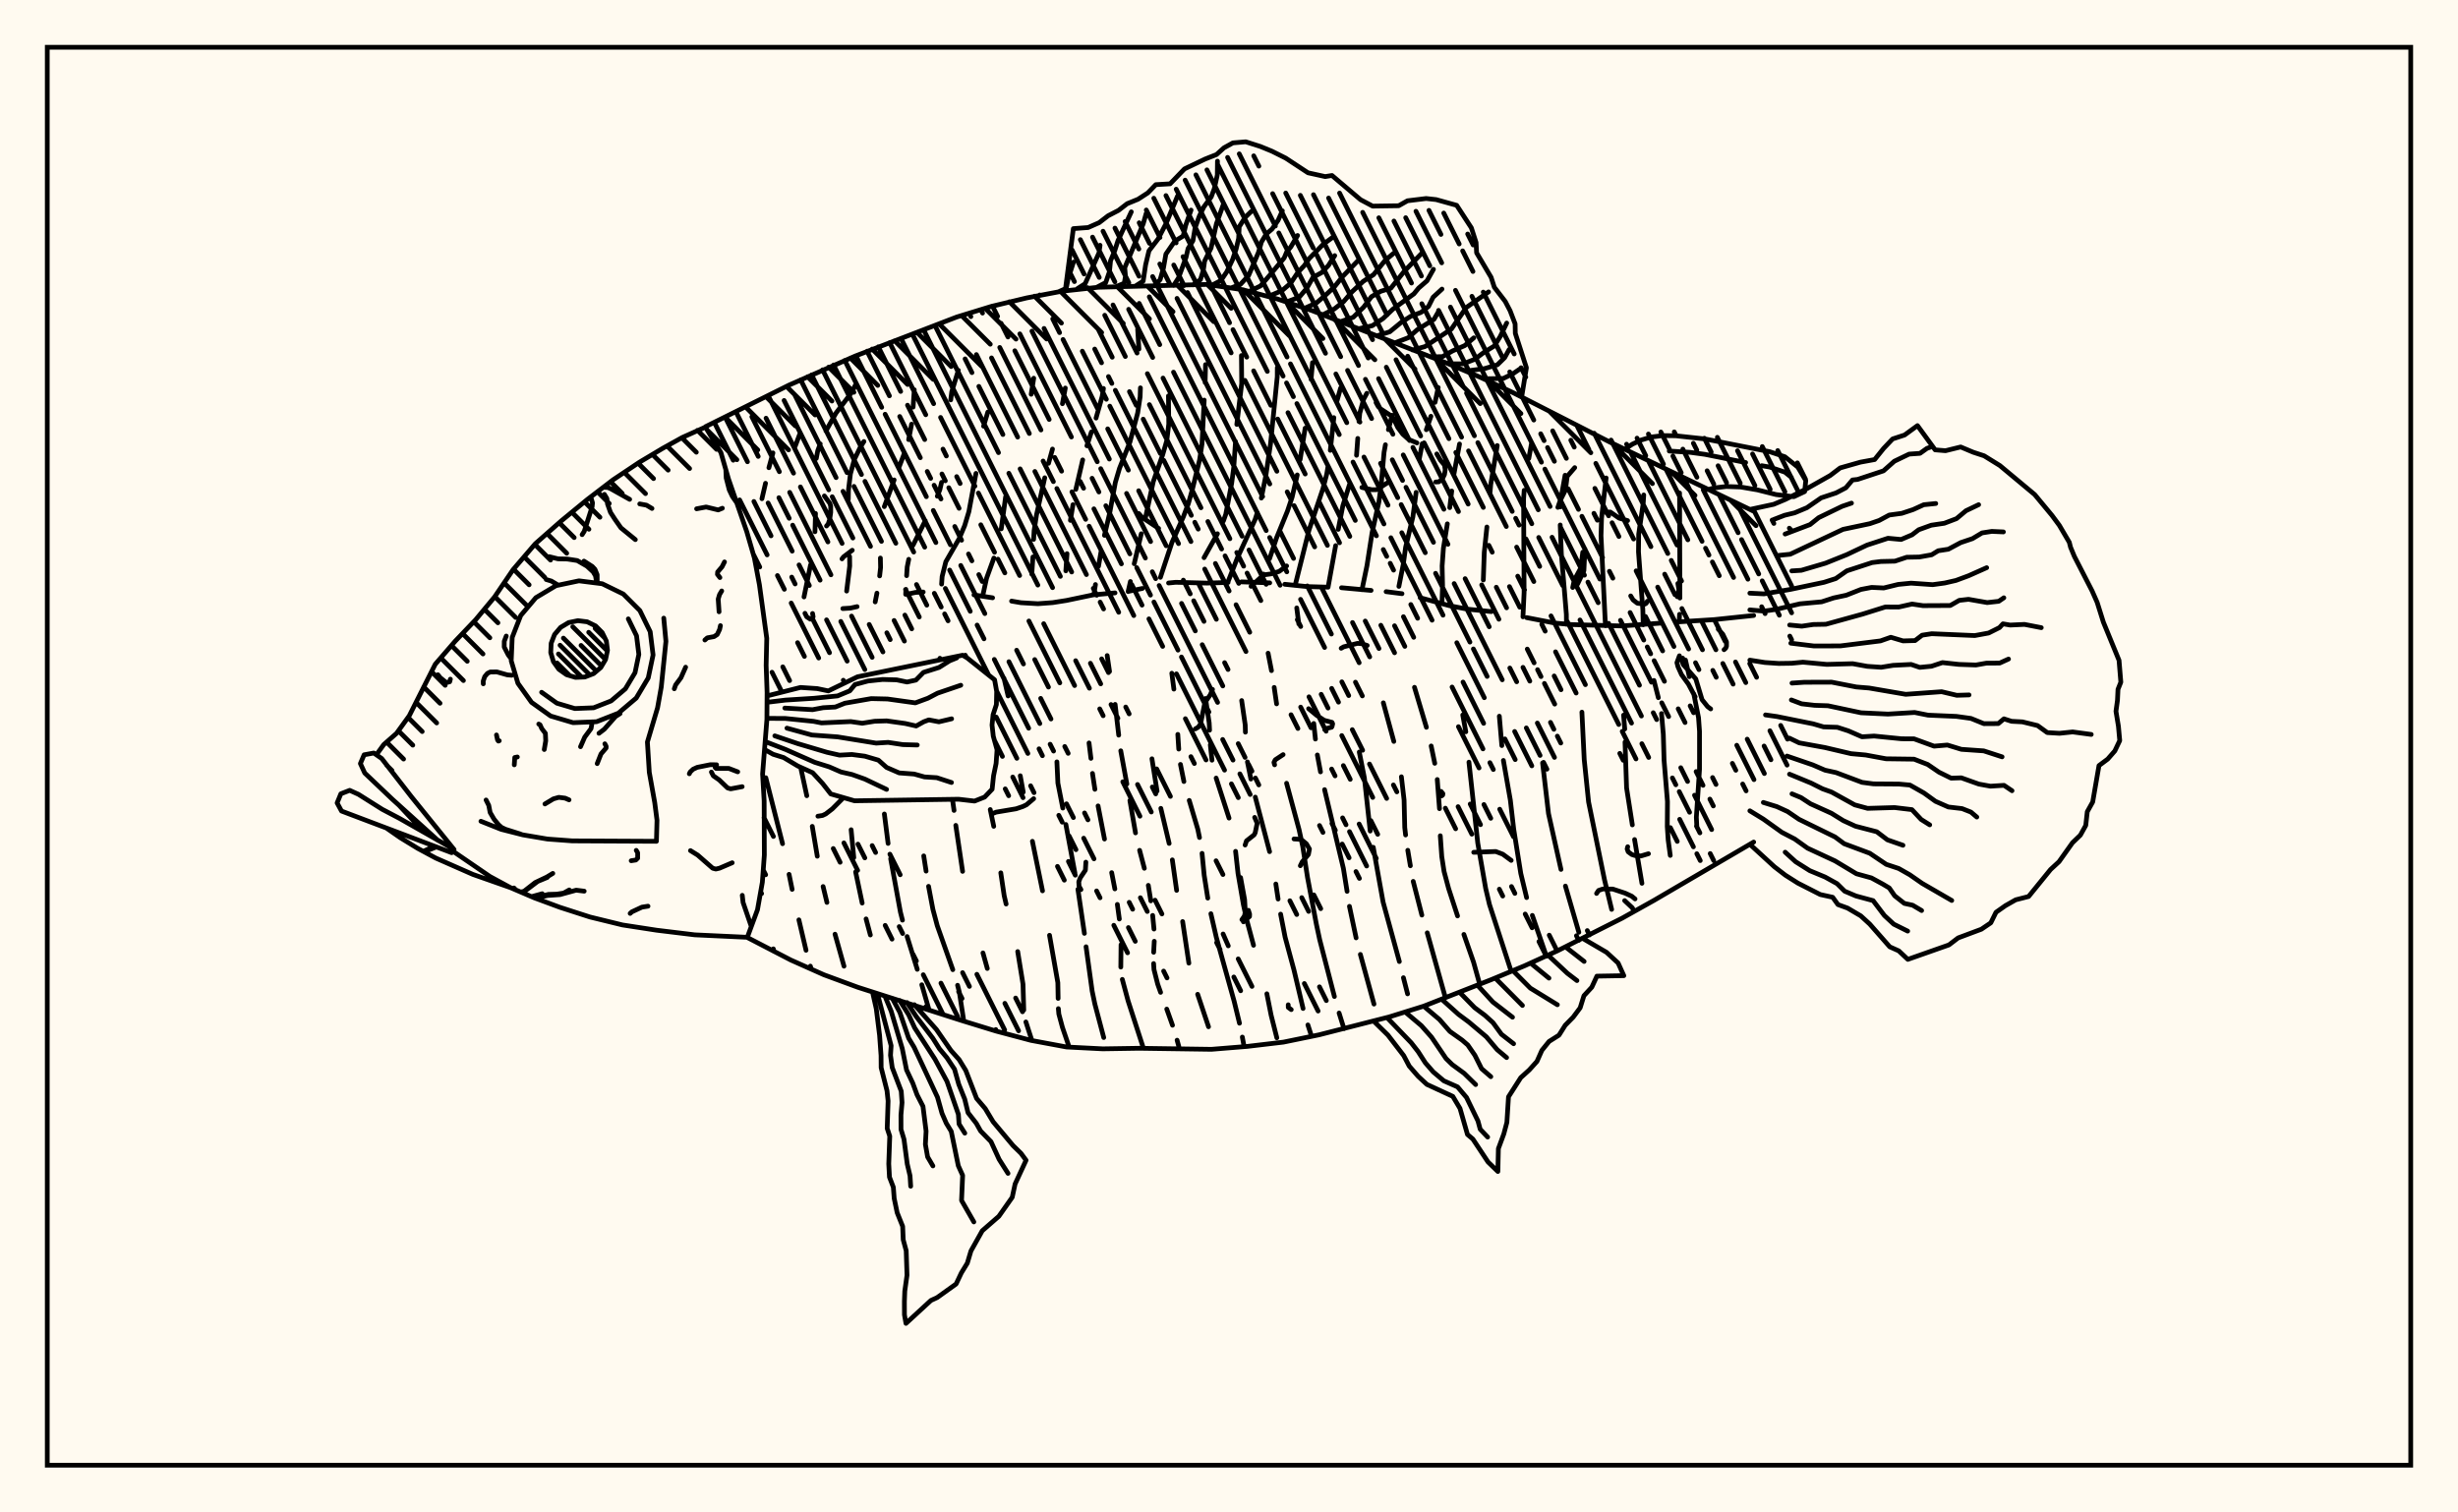 <svg xmlns="http://www.w3.org/2000/svg" width="520" height="320"><rect x="0" y="0" width="520" height="320" fill="floralwhite"/><rect x="10" y="10" width="500" height="300" stroke="black" stroke-width="1" fill="none"/><path stroke="black" stroke-width="1" fill="none" stroke-linecap="round" stroke-linejoin="round" d="
M 149.24 90.28 166.9 81.49 180.93 75.33 202.38 67.08 209.71 64.83 217.16 63.04 224.68 61.61 232.3 60.78 255.28 60.18 262.86 61.29 270.27 63.27 277.53 65.7 306.08 76.83 313.14 79.81 320.08 83.07 340.55 93.52 371 108.17 
M 371 178.16 349.87 190.52 343.18 194.26 329.5 201.16 322.53 204.34 315.46 207.28 301.19 212.88 293.88 215.16 279.03 218.95 271.52 220.49 263.91 221.39 256.28 222.01 240.95 221.79 233.29 221.91 225.64 221.52 218.11 220.12 210.7 218.15 203.38 215.9 181.49 208.89 174.3 206.24 167.3 203.12 158.1 198.35 
M 178.3 128.76 179.91 128.66 181.32 128.35 
M 192.28 125.64 193.68 125.34 195.31 125.26 
M 206.05 125.87 209.99 126.48 
M 214 127.18 215.99 127.52 219.56 127.73 222.7 127.5 225.63 127.04 231.26 125.86 235.89 125.44 
M 238.9 125.08 241.68 124.5 
M 247.21 123.35 248.72 123.2 255.34 123.37 259.81 123.23 
M 262.64 123.11 268.62 123.32 
M 271.8 123.62 276.55 124.11 280.87 124.23 
M 283.8 124.35 290.06 124.92 
M 293.24 125.18 296.6 125.61 
M 300.44 126.46 306.68 128.16 310.42 128.88 315.52 129.4 
M 322.96 130.67 328.94 131.83 332.56 132.15 343.07 132.44 351.22 131.85 
M 354.47 131.61 362.6 131.1 371 130.22 
M 163.61 200.76 163.7 201.27 
M 163.52 95.82 162.66 98.96 
M 161.95 102.25 161.19 105.52 
M 162.01 164.55 165.55 178.51 
M 166.93 184.99 167.58 188.17 
M 169.01 194.62 170.52 201.06 
M 171.44 204.41 171.62 205.05 
M 169.28 91.61 168.2 94.49 
M 169.38 162.34 170.68 168.36 
M 171.84 174.84 172.9 181.16 
M 174.13 187.57 174.94 190.93 
M 176.65 197.65 178.55 204.42 
M 180.92 81.55 180.27 82.9 176.85 87.41 174.72 91.19 
M 173.53 93.92 173 95.35 172.69 96.99 
M 172.52 108.63 172.41 112.5 
M 171.47 119.54 170.09 126.3 
M 180.06 175.55 180.62 181.45 
M 181.01 184.48 182.4 191.07 
M 183.22 194.42 184.13 197.82 
M 182.77 93.41 182.01 94.6 180.74 97.22 179.91 100.26 179.49 103.74 179.46 105.66 
M 179.74 117.75 179.76 119.75 179.11 125.06 
M 187.09 172.22 187.88 178.45 
M 188.42 181.68 190.49 192.99 190.92 194.68 
M 191.9 198.15 194.05 205.09 
M 195.01 208.35 196.53 213.62 
M 193.42 82.46 193.17 86.14 
M 192.85 89.74 192.23 93.01 
M 191.3 95.96 190.23 98.75 
M 189.16 101.54 187.08 107.19 
M 186.25 118.07 186.29 120.08 186.09 121.85 
M 185.52 125.49 185.15 127.35 
M 195.42 181.09 195.92 184.31 
M 196.44 187.53 197.36 192.4 198.28 195.85 201.57 205.16 
M 202.58 208.46 202.96 209.96 203.9 216.07 
M 202.74 78.35 201.35 82.87 201.13 84.61 
M 199.19 102.06 198.83 103.61 198.29 104.99 
M 195.75 110.17 193.16 115.35 
M 192.25 118.34 191.92 119.96 191.8 121.8 
M 191.64 124.69 191.6 125.75 
M 201.5 169.14 201.83 171.47 
M 202.2 174.63 203.64 184.36 
M 207.95 201.62 208.87 204.91 
M 210.67 217.83 210.76 218.16 
M 208.98 87.18 208.08 90.17 
M 206.47 100.16 204.97 108.25 204.08 111.21 202.93 113.93 200.09 118.86 199.31 121.98 199.2 123.59 
M 209.49 171.28 210.23 174.83 
M 211.72 184.67 212.44 189.52 212.85 191.27 
M 215.3 201.33 216.42 208.23 216.58 213.71 
M 217.03 216.22 218.31 220.16 
M 218.69 80.02 218.15 83.42 
M 212.74 105.13 211.82 111.89 
M 210.26 118.07 208.71 122.35 207.89 126.1 
M 212.4 143.5 213.27 147.25 
M 215.84 164.13 216.47 167.6 
M 218.41 178 220.55 188.48 
M 222.03 197.88 223.79 207.91 223.85 211.24 
M 223.9 213.4 224 214.54 224.76 217.36 226.19 221.55 
M 225.37 82.1 224.76 85.42 
M 222.66 95.01 221.82 98.03 
M 221.02 101.08 219.28 108.93 218.77 112.28 218.67 114.12 
M 218.52 117.84 218.28 121.49 
M 223.59 161.19 223.8 165.69 224.84 170.97 
M 225.49 174.44 227.41 184.76 
M 228.04 188.16 229.41 197.48 
M 229.76 200.31 231.05 209.69 231.62 212.42 233.5 219.52 
M 233.44 82.19 233.17 83.88 231.87 88.46 
M 230.89 91.39 229.94 94.32 
M 229.05 97.3 227.6 103.54 
M 226.99 106.78 226.45 110.1 
M 225.73 117.14 225.48 120.78 
M 230.39 157.19 230.79 160.45 
M 231.12 163.64 231.63 167 
M 232.3 170.51 233.66 177.52 
M 235.18 184.63 235.85 188.07 
M 236.38 191.35 236.8 194.44 
M 237.16 199.88 237.11 204.61 
M 237.43 207.22 238.65 211.76 241.9 221.8 
M 240.68 69.67 240.94 73.86 
M 241.26 82.06 241.2 83.96 240.68 87.37 239.04 93.53 236.84 99.08 235.96 102.05 234.76 108.56 233.65 113.27 
M 232.97 116.49 232.39 119.82 
M 231.75 123.67 231.4 125.84 
M 234.23 138.7 234.73 142.07 
M 235.91 149.03 236.67 155.54 
M 237.1 158.85 238.39 165.88 
M 239.03 169.37 240.22 176.22 
M 241.09 179.91 242.09 183.71 
M 242.93 187.32 243.46 190.6 
M 243.85 193.68 244.13 196.57 
M 244.19 199.15 244.06 201.48 
M 244.05 203.87 244.13 205.13 244.91 208.21 245.53 209.96 
M 246.83 213.5 248.05 216.92 
M 249.02 220.08 249.51 221.88 
M 247.19 83.76 247.26 89.69 246.85 93.18 245.98 96.19 243.98 101.9 242.26 109.85 
M 241.44 112.93 239.95 119.27 
M 239.14 123.03 238.66 125.16 
M 243.7 160.54 244.78 167.38 
M 245.58 171.03 247.34 178.45 
M 248.01 181.93 248.92 188.38 
M 250.19 194.98 251.51 203.78 
M 253.37 210.37 255.67 217.24 
M 255.04 77.14 254.95 80.95 
M 254.75 84.65 254.29 93.94 253.78 97.3 252.26 103.51 251.41 106.53 250.34 109.35 247.93 114.77 245.49 122.15 
M 247.9 142.44 248.34 145.8 
M 249.17 155.38 249.37 158.49 
M 249.73 161.73 250.46 165.35 
M 251.59 169.35 253.39 175.42 253.76 177.2 
M 254.3 180.55 254.75 185.18 255.51 190.02 
M 256.17 193.32 257.32 198.33 261.09 211.85 262.22 216.49 
M 262.82 219.42 263.2 221.45 
M 262.63 75.22 262.69 81.12 261.65 89.8 
M 261.38 93.41 261.01 98.86 260.56 102.27 259.32 108.8 258.81 110.24 
M 257.56 112.92 254.72 117.99 
M 255.04 147.78 255.81 152.95 255.89 154.49 
M 256.05 157.58 256.4 160.84 
M 257.28 164.62 260.01 173.09 
M 261.39 180.12 261.91 184.82 263.04 191.37 263.78 194.73 265.19 200 
M 268.01 210.26 268.91 214.79 270.12 219.58 
M 270.22 77.78 270.21 79.71 268.8 93.79 267.81 100.53 266.84 105.38 
M 266 108.44 265.52 109.92 261.77 118.05 259.75 123.2 
M 262.68 148.22 263.43 153.39 263.47 154.91 
M 263.9 161.2 264.63 164.83 
M 265.56 168.65 268.59 180.19 
M 269.91 187.03 270.39 190.22 
M 270.92 193.41 271.87 198.28 273.75 205.25 275.67 213.37 
M 276.69 216.85 277.47 219.27 
M 277.67 76.72 277.36 80.27 
M 276.11 90.59 275.05 97.23 
M 274.44 100.48 273.35 105.2 272.37 108.13 270.08 113.74 268.57 118.23 
M 267.29 121.45 266.5 123.15 
M 268.27 138.2 268.99 141.89 
M 269.56 145.44 270.07 148.92 
M 272.18 165.72 274.82 175.51 275.6 179.1 276.61 185.64 278.48 195.52 279.19 198.83 282.3 210.84 
M 283.29 214.33 284.33 217.66 
M 283.61 82.11 282.76 85.1 
M 282.18 88.36 281.43 95.28 
M 280.95 98.64 280.68 100.3 279.88 103.37 276.91 112.2 273.99 123.86 
M 274.33 128.62 274.77 132.02 
M 277.93 153.07 278.28 156.37 
M 278.69 159.73 279.36 163.31 
M 280.22 167.07 284.2 183.73 284.98 188.59 
M 285.48 191.76 286.89 198.43 
M 287.79 201.93 290.67 212.44 
M 289.16 83.21 288.49 84.45 287.66 87.44 287.49 89.18 
M 287.24 92.76 286.98 96.33 
M 285.48 102.55 284.08 107.02 283.11 112 
M 282.56 115.44 280.96 124.24 
M 287.56 159.11 288.64 164.58 289.87 175.83 
M 290.52 179.27 292.6 190.86 296.04 203.44 
M 296.9 206.86 297.78 210.28 
M 294.49 87.86 293.72 90.91 
M 293.09 94.1 292.8 95.72 292.17 102.8 291.7 106.24 290.27 112.72 289.19 119.67 288.13 124.77 
M 292.65 148.7 294.87 156.87 
M 296.47 164.35 297.04 169.26 297.18 175.09 297.36 176.66 
M 297.82 179.9 298.37 183.18 
M 298.97 186.48 300.8 193.61 
M 301.94 197.36 305.78 211.09 
M 304.26 81.99 303.59 85.13 
M 302.72 88.07 301.74 90.92 
M 300.88 93.87 300.26 97.08 
M 299.59 104.17 298.9 109.36 297.36 115.8 296.88 119.34 295.94 124.07 
M 299.24 145.42 301.76 153.88 
M 302.77 157.83 303.53 161.5 
M 304.06 164.93 304.53 171.1 
M 304.7 176.83 305.01 181.22 305.5 184.39 306.46 187.99 308.35 193.79 
M 309.69 197.7 311.73 203.55 313.04 208.24 
M 308.77 93.94 307.56 100.44 
M 307.12 103.89 306.7 107.4 
M 306.19 110.83 305.36 115.99 305.09 119.75 305.18 123.88 305.05 127.72 
M 309.45 151.27 310.1 154.83 
M 310.76 161.25 312.63 178.39 314.3 187.97 315.1 191.36 319.7 205.52 
M 316.75 94.26 315.37 102.51 315.21 104.3 
M 314.56 111.5 314 116.89 313.8 122.71 
M 317.19 151.53 317.72 157.75 
M 318.05 160.89 319.52 169.28 320.23 175.41 321.73 184.81 322.96 189.91 
M 324.17 193.68 326.96 201.77 
M 324.01 93.78 323.42 97.01 
M 322.45 103.74 322.32 105.55 322.43 125.37 322.19 130.51 
M 326.34 161.42 327.59 172.13 330.23 183.95 
M 331.17 187.47 334.01 197.25 
M 331.1 100.55 330.23 105.43 330.12 107.25 
M 330.07 111.07 330.31 117.14 331.37 129.98 331.39 132.09 
M 334.66 150.67 335.15 160.72 336.07 169.68 339.44 186.15 340.95 192.41 
M 339.78 101.12 338.81 109.65 338.7 113.36 339.64 132.4 
M 343.48 151.3 343.72 154.25 
M 343.78 157.01 344.11 166.7 345.33 174.53 
M 345.8 177.63 347.36 186.89 
M 347.74 104.72 347.63 106.48 346.67 113.03 346.63 116.76 347.55 129.02 347.63 132.2 
M 349.9 143.97 350.83 147.61 
M 351.5 150.97 351.88 155.37 352.04 160.88 352.76 169.6 352.72 174.89 352.91 177.73 353.35 180.99 
M 355.32 104.3 355.39 126.53 
M 355.32 129.97 355.24 131.56 
M 356.57 139.65 357.39 143.17 
M 358.33 146.8 359.33 151.83 359.54 154.72 359.54 162.78 358.87 172.9 358.97 174.88 
M 275.09 183.17 275.49 182.35 276.8 180.79 277.02 179.63 276.37 178.52 275.44 177.75 274.92 177.57 273.75 177.5 
M 304.99 168.39 305.21 168.2 305.25 167.91 304.86 167.44 
M 299.76 93.71 298.01 92.98 296.76 91.86 295.71 90.45 294.86 88.67 294.35 88 292.15 86.56 291.59 86.04 291.11 85.17 
M 264.11 192.6 264.36 193.4 264.34 193.91 263.05 195.04 
M 178.45 168.76 176.08 171.14 174.69 172.21 174.02 172.53 173.03 172.69 
M 319.7 182.04 317.92 180.73 316.43 180.16 311.77 180.33 
M 361.9 149.99 361.25 149.5 360.08 148.04 358.75 143.64 356.11 140.62 355.82 139.78 355.98 139.25 
M 271.45 159.66 269.78 160.76 269.51 161.31 269.65 161.82 
M 218.68 168.98 217.14 170.28 216.39 170.64 214.97 171.12 210.74 171.83 210.02 172.12 
M 333.75 123.56 335.08 120.73 335.3 116.14 
M 240.91 108.65 241.61 109.46 245.11 111.8 
M 293.66 102.06 291.23 103.61 290.18 103.61 288.11 103.13 
M 303.73 101.98 304.38 101.94 305.12 101.36 305.59 100.39 305.74 99.39 305.59 98.4 304.73 97.37 303.96 96.04 
M 358.62 147.43 357.19 144.74 355.73 142.73 354.98 141.06 354.76 140.2 355.29 138.75 
M 272.19 119.74 270.62 120.89 268.91 121.42 267.52 121.61 267.04 121.87 264.66 124.05 
M 289.24 136.57 288.11 136.2 287.19 136.12 284.26 136.85 283.73 137.16 
M 180.3 116.42 178.46 117.81 178.13 118.24 
M 276.84 149.94 278.54 151.34 280.14 152.4 281.79 152.83 281.93 153.14 281.8 153.71 
M 348.5 127.21 348.28 127.63 347.97 127.82 346.39 127.63 345.49 126.93 344.98 126.08 
M 262.45 185.67 263.3 190.32 263.45 192.95 263.27 193.8 262.73 194.58 
M 258.75 197.61 259.85 200.12 
M 263.41 178.79 263.7 177.91 265.32 176.63 265.54 176.2 265.96 174.18 265.43 172.94 
M 344.33 110.15 342.52 109.62 340.66 108.33 340.2 108.35 339.91 108.57 
M 256.51 145.86 256.05 146.99 254.89 148.67 253.98 153.17 253.49 153.86 252.87 154.22 
M 174.85 111.29 175.2 110.88 175.51 109.96 175.74 108.41 175.74 107.11 175.57 106.52 174.4 104.93 
M 348.74 180.63 347.16 181.1 345.92 181.02 345.22 180.8 344.45 180.23 344.23 179.62 344.35 179.15 
M 171.9 129.8 172.02 130.5 171.75 130.92 171.42 131 170.66 130.5 170.29 129.76 
M 280.25 154.38 280.6 154.13 281.7 153.87 
M 345.71 192.85 345.32 192.07 343.7 190.55 
M 333.14 98.94 331.54 100.8 331.18 103.68 330.06 105.92 329.57 107.35 
M 272.53 212.59 272.54 213.15 273.17 213.61 
M 363.5 133.11 364.47 134.19 365.25 135.82 365.25 136.73 365.09 137.13 364.73 137.46 
M 228.68 188.22 228.28 187.51 228.22 186.56 228.53 185.73 229.62 184.11 229.72 182.41 
M 332.71 124.3 333.05 122.73 334.43 120.17 334.84 116.83 
M 354.96 123.45 355.18 124.79 354.84 126.25 
M 345.9 190.19 345.19 189.61 343.8 188.97 341.18 188.1 339.09 188.09 338.18 188.4 337.76 189.03 
M 219.95 62.41 219.95 62.41 
M 225.36 61.49 227.07 48.37 230.2 48.14 232.53 47.11 234.43 45.65 236.63 44.51 238.45 43.1 240.75 42.16 242.83 40.81 244.51 39.07 247.54 38.89 250.58 35.74 254.95 33.65 257.36 32.7 258.93 31.28 260.83 30.23 263.54 30 266.64 30.99 269.1 32 271.99 33.45 276.72 36.56 280.35 37.36 281.79 37.13 287.83 42.25 290.39 43.61 295.9 43.53 297.76 42.48 301.7 42 303.82 42.23 308.17 43.44 311.27 48.2 312.27 51.31 312.38 53.49 315.45 58.67 316.13 60.77 318.44 63.78 319.47 65.75 320.53 68.52 320.57 70.53 322.92 77.8 321.91 84.02 
M 317.17 81.58 317.16 81.58 
M 223.96 61.73 225.56 61.01 225.97 58.97 227.1 55.45 
M 227.97 61.05 229.56 60.03 232.49 53.52 232.72 51.89 
M 232.02 60.79 233.92 59.79 234.71 57.49 234.94 55.17 235.83 53.04 236.5 50.94 239.33 44.82 
M 236.09 60.64 237.84 59.93 238.1 58.46 237.94 56.65 241.86 47.33 242.48 45.15 
M 240.15 60.56 241.84 59.48 242.36 56.03 243.07 53.06 244.98 50.58 246.68 47.31 249.1 41.5 
M 244.22 60.5 245.43 59.18 246.13 56.73 246.65 53.76 248.54 51.01 250.31 49.94 250.84 47.67 251.97 44.45 
M 248.28 60.41 249.32 58.8 250.91 54.45 251.34 52.59 252.37 50.93 252.83 48.21 253.73 45.7 254.69 43.76 256.24 41.66 256.88 39.95 257.53 37.01 257.56 34.09 
M 252.35 60.28 253.95 59.18 254.57 57.17 254.84 55.24 256.21 52.47 257.34 47.34 258.79 43.29 
M 256.41 60.34 258.29 59.35 259.53 57.51 260.77 54.89 261.5 52.71 262.04 50.44 262.16 47.98 263.42 45.99 264.7 44.75 
M 260.43 60.93 262.43 60.15 264.14 58.31 266.23 53.41 266.86 51.21 267.89 49.5 269.11 48.46 270.38 46.63 271.29 44.61 
M 264.45 61.57 266.66 60.5 268.54 58.33 271.67 54.58 272.22 53.27 273.08 52.24 274.51 49.82 
M 268.35 62.71 271.23 61.48 273.04 59.93 274.58 57.62 275.95 56.17 276.92 54.75 279.89 51.72 281.93 50.21 
M 272.26 63.85 274.85 62.88 276.46 60.99 277.76 58.69 279.59 57.69 281.02 56.19 282.37 54.08 
M 276.1 65.18 278.48 64.1 280.42 62.45 282.28 60.71 284.05 58.49 287.36 55.08 
M 279.92 66.56 282.28 65.37 284.24 63.82 286.02 61.74 288.38 59.54 290.58 58.11 293.09 55.03 294.84 53.58 
M 283.72 68.01 286.28 67.13 288.48 64.99 290.14 62.77 292.1 61.63 294.24 60.98 297.06 57.42 300.91 53.45 
M 287.49 69.54 290.32 68.91 292.57 67.41 294.65 65.43 299.12 62.17 300.11 60.96 301.89 59.41 303.25 56.98 
M 291.25 71.07 294.01 70.2 296.41 68.23 298.43 66.93 300.61 66.1 302.2 64.85 303.18 62.89 305.06 61.16 
M 295.04 72.56 297.92 71.46 299.81 69.78 303.37 67.56 304.38 65.81 
M 298.82 74.05 301.46 73.33 307.06 69.61 310.19 65.07 314.91 61.76 
M 302.61 75.51 305.17 75.45 307.31 74.24 309.87 73.12 311.79 71.48 
M 306.41 76.96 309.51 76.98 311.96 76.03 313.98 74.52 316.12 73.21 317.36 71.23 318.75 68.35 
M 310.18 78.5 314.09 77.98 316.79 77.17 318.32 75.67 319.27 73.94 
M 313.9 80.14 318 80.08 320.04 79.09 321.58 78.04 
M 162.27 147.24 169.34 145.45 172.89 145.69 175.24 146.18 181.4 143.2 203.65 138.63 204.61 139.2 210.41 143.83 210.85 146.29 210.79 149.07 210.09 151.21 209.87 153.4 210.13 155.75 210.93 158.64 210.73 161.52 210.19 164.13 209.89 166.98 208.31 168.64 206.17 169.49 202.8 169.1 180.77 169.43 175.75 167.98 174.04 165.79 171.92 163.49 168.78 162.07 165.78 160.28 163.56 159.59 161.75 158.58 
M 162.27 148.59 166.18 148.12 172.19 147.74 177.19 147.24 179.77 146.17 180.88 144.83 183.61 144.09 186.72 143.76 189.67 143.84 191.89 144.3 193.77 143.89 195.37 142.26 198.66 141.22 200.9 139.81 202.4 139.2 
M 166.03 149.81 171.9 150.15 174.15 149.73 176.71 149.59 178.74 148.78 184.3 147.81 187.75 147.89 193.64 148.71 196.3 147.73 198.34 146.66 203.26 144.98 
M 162.25 151.99 166.15 152.01 172.12 152.62 173.79 152.95 179.98 152.67 182.41 153.02 185.02 152.6 187.58 152.52 191.49 153.07 193.82 153.6 195.42 152.71 196.5 152.31 198.63 152.72 201.32 152.08 
M 166.48 154.06 171.74 155.51 177.2 155.91 185.35 157.23 187.88 157.07 190.98 157.54 194.05 157.63 
M 163.91 155.69 168.79 157.34 174.96 159.17 177.61 159.77 180.21 159.63 182.96 159.99 185.83 160.83 187.56 162.37 190.23 163.53 193.4 163.77 195.58 164.38 198.17 164.54 201.29 165.56 
M 161.89 156.9 166.2 158.57 172.34 161.28 175.43 162.25 177.91 163.33 180.26 163.87 182.95 164.83 187.56 167.02 
M 193.44 212.57 198.1 217.81 201.18 222.26 202.9 224.18 204.31 226.48 206.6 232.4 208.43 234.55 210.1 237.34 214.32 242.38 215.98 244 217.07 245.48 214.75 250.5 214.14 253.32 211.31 257.34 207.8 260.4 205.41 264.67 204.64 267.25 203.37 269.33 202.27 271.66 198.28 274.52 196.93 275.15 191.66 280 191.34 278.17 191.33 275.36 191.41 273.17 191.88 269.81 191.71 264.62 191.08 262.3 190.96 259.47 189.8 256.58 189.17 253.56 188.99 251.19 188.17 249.05 188.02 246.24 188.23 240.39 187.69 238.74 187.88 232.94 187.65 230.78 186.41 225.89 186.39 223.33 186.08 219.06 185.38 213.44 184.6 209.97 
M 191.88 212.11 193.86 215.11 197.34 219.66 198.76 221.92 200.32 223.79 201.93 226.22 202.83 229.41 204.09 232.55 204.79 235.42 206.54 237.67 207.45 239.29 209.65 241.55 211.37 245.29 213.25 248.26 
M 190.32 211.66 192.22 214.68 193.51 217.48 197.8 224.1 200.34 228.8 202.75 235.77 202.89 237.81 204.11 239.75 
M 188.76 211.2 190.37 214.21 192.23 219.66 193.38 221.57 198.33 232.15 199.28 235.55 200.19 237.65 201.24 239.38 202.73 246.64 203.65 248.68 203.42 253.99 206.02 258.53 
M 187.2 210.74 188.53 213.94 190.87 221.83 191.78 226.37 193.1 229.17 194.01 231.64 195.26 234.08 195.92 239.33 195.77 242.11 196.24 244.77 197.36 246.68 
M 185.64 210.28 188.52 221.24 188.39 223.27 188.75 225.87 190.66 230.87 190.83 233.28 190.6 235.9 190.61 238.95 191.24 241.03 191.93 246.27 192.52 248.77 192.66 250.98 
M 334.84 198.55 339.87 201.49 342.32 203.75 343.53 206.43 337.83 206.53 336.75 208.87 335.09 210.67 334.29 213.23 332.82 215.2 331.13 216.92 329.81 219.02 327.71 220.35 326.19 222.23 325.15 224.57 323.52 226.38 321.72 228.01 319.13 232.06 318.79 237.46 318.14 239.91 316.99 243.02 316.88 247.86 314.8 245.85 311.59 241 310.45 240.03 308.87 234.52 307.35 231.97 301.87 229.44 300.01 227.72 298.13 225.56 296.96 223.34 293.63 219.01 290.65 216.09 
M 331.19 200.34 335.13 203.42 
M 327.53 202.12 331.59 205.93 333.61 207.47 
M 323.83 203.79 327.69 206.95 
M 320.08 205.38 323.74 209.06 329.47 212.58 
M 316.33 206.94 322.08 212.73 
M 312.55 208.43 315.83 212.01 319.98 215.22 
M 308.76 209.92 311.96 213.19 314.15 214.83 315.84 216.36 317.64 218.83 320.21 220.83 
M 304.98 211.4 308.56 214.62 310.74 216.24 314.45 219.37 316.73 222.08 318.73 223.76 
M 301.19 212.88 304.52 215.7 306.72 218.22 309.33 220.07 310.51 221.09 312.01 223.26 313.43 226.1 315.39 227.8 
M 297.33 214.16 300.69 217 302.85 219.44 305.92 223.97 307.22 225.24 309.76 227.1 312.18 229.47 
M 293.42 215.29 298.54 220.61 300.01 222.49 301.54 224.87 303.21 226.79 305.45 228.68 308.35 229.96 310.25 232.2 312.67 237.18 313.14 238.92 314.72 240.58 
M 370.19 107.79 375.24 106.7 377.7 105.67 382.28 103.37 387.18 100.61 389.3 99 393.59 97.78 396.59 97.23 398.49 94.87 400.39 92.87 402.92 92.04 405.65 90.05 409.39 95.18 411.58 95.36 414.79 94.57 417.46 95.69 419.75 96.44 423.08 98.5 430.45 104.64 434.1 109.04 435.66 111.15 437.77 114.74 438.03 115.77 438.84 117.72 442.59 125.02 443.66 127.44 444.98 131.64 448.29 139.71 448.67 144.33 448.07 145.84 447.96 148.17 447.64 150.49 448.16 153.65 448.44 156.69 447.4 158.88 445.9 160.6 444.05 161.98 442.72 169.68 441.57 171.74 441.25 174.64 440.11 176.7 438.43 178.32 435.59 182.32 433.8 183.97 429.16 189.68 426.43 190.38 424.25 191.62 422.26 193.02 421.16 195.25 419.17 196.6 414.25 198.44 412.31 199.92 403.61 202.98 401.69 201.18 399.78 200.32 395.55 195.51 393.66 193.78 390.86 192.13 388.83 191.39 387.71 189.84 385.08 189.26 380.35 186.85 377.7 185.17 375.39 183.39 370.19 178.63 
M 375.21 109.92 377.54 109.02 379.65 108.51 382.26 107.42 385.27 105.34 388.43 104.29 390.51 103.2 391.9 101.55 392.99 101.43 398.46 99.62 400.75 97.59 403.88 96.08 406.18 95.92 407.65 94.87 408.44 94.59 
M 377.65 112.99 382.92 110.99 384.76 109.52 389.7 107.13 391.69 106.45 
M 376.09 117.53 378.73 117.26 389.9 112 395.56 110.8 397.54 110.12 399.68 108.97 402.33 108.61 404.72 107.82 406.98 106.79 409.52 106.53 
M 379.06 120.79 381.09 120.66 386.19 119.16 390.68 117.36 394.97 115.33 399.41 113.88 402.19 114.14 404.51 113.15 405.91 112.08 408.57 111.12 411.33 110.71 413.91 109.73 415.91 108.06 418.59 106.78 
M 370.19 125.5 373.18 125.65 378.73 124.71 385.89 123.2 388.37 122.41 390.7 120.78 396.05 119.03 397.91 118.8 400.88 118.73 403.37 117.9 406.03 117.85 408.65 117.38 410.03 116.53 412.18 116.2 414.8 114.8 417.29 113.96 419.31 112.75 421.37 112.43 423.83 112.54 
M 370.19 129.04 373.2 129.3 375.75 128.93 380.8 127.75 385.38 127.33 387.9 126.51 390.6 125.93 393.69 124.71 395.94 124.28 398.51 124.4 401.56 123.65 404.29 123.38 408.87 123.7 411.42 123.35 413.78 122.81 416.45 121.82 420.29 120.11 
M 378.61 132.24 381.17 132.49 383.59 132.13 386.27 132.08 394.01 129.94 398.86 128.42 401.67 128.44 404.5 127.8 406.81 128.14 412.59 128.11 414.49 127.02 416.45 126.8 420.4 127.49 422.84 127.22 423.92 126.48 
M 378.85 136.08 383.72 136.67 389.32 136.66 397.82 135.6 400.01 134.83 402.6 135.6 405.14 135.53 406.63 134.39 408.67 134.08 417.77 134.47 420.71 133.93 422.99 132.79 423.73 131.99 425.25 132.25 428.29 132.11 431.84 132.8 
M 370.19 139.67 373.36 140.17 376.3 140.37 379.03 140.33 381.42 140.1 386.46 140.57 391.94 140.42 395.03 140.98 397.97 141.18 400.49 140.77 404.31 140.58 406.13 141.2 408.61 140.96 410.93 140.19 414.4 140.57 418.01 140.7 420.21 140.31 423.04 140.29 424.91 139.44 
M 379.1 144.53 381.71 144.35 387.5 144.33 392.72 145.35 395.42 145.57 403.16 146.9 410.76 146.35 413.97 147.11 416.56 147.03 
M 378.97 148.09 381.14 148.91 383.91 149.23 386.71 149.32 393.72 150.81 399.41 151.08 405.05 150.74 407.9 151.31 413.88 151.57 416.96 152 419.7 153.11 422.75 153.09 423.94 152.09 425.56 152.61 427.85 152.73 431.05 153.51 433.11 155 435.7 155.15 438.48 154.86 442.41 155.39 
M 373.5 151.26 375.91 151.6 383.59 153.15 385.78 153.79 388.7 153.88 391.02 154.63 393.91 155.89 396.48 155.73 402.29 156.31 404.91 156.32 409.16 157.87 411.97 157.63 414.94 158.54 419.67 158.87 423.55 160.13 
M 378.53 156.16 380.62 157.17 386.07 158.16 391.6 159.46 394.69 159.74 399.01 160.54 404.92 160.62 407.81 161.74 410.21 163.38 412.77 164.64 414.92 164.57 418.62 165.89 421.08 166.34 423.96 166.16 425.65 167.3 
M 378.04 159.96 383.49 161.83 386.09 162.95 388.42 163.46 393.93 165.53 396.35 165.85 401.75 165.89 404.06 166.1 407.04 167.79 409.46 169.54 412.18 170.74 415.08 171.08 416.96 171.82 418.2 172.87 
M 378.58 163.8 383.14 165.68 385.55 166.89 387.49 167.59 392.37 170.29 395.1 171.03 400.81 170.86 404.48 171.3 406.43 173.38 408.24 174.52 
M 379.1 167.96 381.01 168.75 383.01 170.06 387.45 172.07 389.95 173.62 392.54 174.81 397.04 175.98 399.29 177.69 402.58 178.84 
M 373.04 169.78 375.89 170.66 378.18 171.71 380.59 173.35 388.21 177.08 390.14 178.51 395.56 180.53 399.05 182.88 401.68 183.75 404.02 185.08 406.64 186.9 412.9 190.52 
M 370.19 171.55 373.06 173.31 376.96 176.1 379.69 177.52 382.41 179.46 388.21 182.15 392.74 184.87 395.91 185.75 398.34 187.07 399.68 187.87 400.83 189.53 402.87 191.14 404.62 191.52 406.53 192.65 
M 377.66 180.3 379.87 182.32 382.86 184.21 386.11 185.56 388.64 186.96 390.24 188.55 392.64 189.57 396.26 190.55 398.65 193.7 400.63 195.53 403.58 197 
M 343.68 95.08 345.33 93.98 347.19 93.1 349.31 92.47 351.75 92.16 354.53 92.2 360.7 92.87 374.39 95.57 377.6 96.64 380.34 98.83 382.02 101.66 381.78 104.01 379.49 105.09 375.74 104.64 371.8 103.65 368.25 103.04 365.2 102.93 362.57 103.24 361.35 103.59 
M 353.14 95.43 357.53 95.7 360.7 96.13 369.3 97.86 
M 372.71 98.53 374.39 98.82 377.6 99.89 378.97 100.99 
M 79.62 159.7 81.19 157.53 83.89 155.16 86.58 151.44 92.08 140.54 96.29 135.67 100.63 131.12 104.63 126.3 108.54 120.53 113.25 115.04 118.74 110.21 124.24 105.69 129.68 101.53 135.25 97.81 140.23 94.84 144.32 92.57 149.24 90.36 152.51 95.75 154.12 101.35 157.98 112.49 159.6 118.08 160.66 123.72 162.21 135.05 162.08 140.78 162.28 146.49 162.24 152.22 161.33 163.75 161.66 169.45 161.7 180.9 161.28 186.66 160.25 192.47 158.1 198.31 146.98 197.79 138.91 196.81 131.7 195.7 124.82 194.02 118.46 191.97 113.01 189.95 107.99 187.8 103.65 185.45 95.73 180.03 
M 92.4 177.6 87.67 173.86 84.39 170.35 
M 140.42 130.78 140.88 135.69 139.89 145.38 139.11 149.75 136.96 156.99 137.36 163.4 138.51 169.81 138.99 173.55 138.87 178 121.06 177.91 115.81 177.52 110.63 176.64 106.03 175.47 101.74 173.76 
M 92.63 177.8 83 169.1 77.16 163.55 76.24 161.55 77.03 159.7 79.08 159.32 80.75 160.48 87.05 168.59 96.06 179.74 
M 95.55 180.41 72.25 171.6 71.32 169.88 72.11 167.95 73.98 167.22 75.83 168.06 80.86 171.23 84.53 173.16 95.93 179.64 
M 112.45 148.6 109.57 144.57 108.15 139.81 108.36 134.86 110.16 130.23 113.37 126.45 117.63 123.91 122.48 122.89 127.41 123.51 131.86 125.68 135.37 129.19 137.55 133.65 138.16 138.57 137.14 143.43 134.6 147.69 130.82 150.89 126.2 152.7 121.24 152.9 116.49 151.49 112.45 148.6 
M 132.92 130.94 134.66 134.51 135.15 138.45 134.34 142.33 132.3 145.74 129.28 148.3 125.58 149.75 121.61 149.91 117.81 148.78 114.58 146.47 
M 118.23 141.6 117.08 139.99 116.51 138.08 116.6 136.1 117.32 134.25 118.6 132.74 120.3 131.72 122.25 131.32 124.22 131.56 126 132.43 127.4 133.84 128.27 135.62 128.52 137.59 128.11 139.53 127.1 141.23 125.58 142.52 123.73 143.24 121.75 143.32 119.85 142.75 118.23 141.6 
M 117.85 140.27 120.55 142.96 
M 118.14 138.36 123.05 143.27 
M 118.48 136.51 124.8 142.82 
M 119.19 135.01 126.18 142.01 
M 122.92 136.55 127.28 140.92 
M 121.17 132.61 128.1 139.54 
M 124.54 133.78 128.49 137.73 
M 125.9 132.94 127.99 135.03 
M 81.8 161.9 82.93 163.03 
M 81.79 157.01 85.38 160.6 
M 84.28 154.62 87.33 157.66 
M 86.33 151.79 89.32 154.78 
M 88.01 148.59 92.38 152.96 
M 89.64 145.34 93.09 148.79 
M 91.28 142.1 94.18 145 
M 93.24 139.19 98.04 143.99 
M 95.51 136.57 98.85 139.91 
M 97.85 134.03 102.18 138.36 
M 100.23 131.54 103.63 134.94 
M 102.47 128.9 105.34 131.77 
M 104.68 126.23 109.09 130.64 
M 106.65 123.32 111.52 128.19 
M 108.63 120.42 111.94 123.73 
M 110.88 117.8 115.25 122.17 
M 113.14 115.17 116.47 118.5 
M 115.72 112.87 119.89 117.05 
M 118.31 110.59 121.47 113.74 
M 120.98 108.37 124.59 111.98 
M 123.66 106.17 126.92 109.44 
M 126.4 104.04 128.89 106.53 
M 129.16 101.92 131.63 104.39 
M 132.06 99.94 136.56 104.44 
M 134.99 97.99 138.26 101.26 
M 138.03 96.15 141.35 99.47 
M 141.11 94.35 145.89 99.13 
M 144.25 92.61 147.31 95.68 
M 147.55 91.04 151.6 95.08 
M 125.29 152.73 125.04 154.15 123.7 155.96 122.81 157.99 
M 120.43 188.29 119.25 188.95 117.82 189.18 116.04 189.23 113.02 189.96 
M 155.69 106.13 154.94 105.04 154.28 103.65 153.63 101.13 153.55 99.35 
M 131.18 150.98 130.22 151.59 127.85 154.28 126.71 155.15 
M 123.59 188.55 121.89 188.34 118.46 189.28 115.84 189.46 113.29 190.06 
M 157.03 189.43 157.2 190.94 158.94 196.02 
M 145.83 163.71 146.01 163.33 146.63 162.75 147.5 162.35 150.28 161.79 151.6 161.81 
M 114.71 189.09 112.45 189.71 
M 147.37 107.65 149.39 107.27 151.94 107.89 152.82 107.53 
M 115.28 170.1 117.08 169.02 118.22 168.7 119.55 168.87 120.38 169.23 
M 105.62 156.73 105.45 156.8 105.26 156.57 105.03 155.5 
M 156.07 163.3 154.19 162.58 151.48 162.58 151.3 162.39 151.48 162.07 
M 102.24 144.68 102.23 144.1 102.54 143.17 103.11 142.48 103.7 142.18 105.11 142.16 107.33 142.79 108.26 142.87 
M 115.79 185.64 113.75 186.49 111.4 188.26 110.84 188.61 110.2 188.75 
M 109.13 188.29 108.73 187.87 
M 107.1 134.57 106.68 135.68 106.67 136.9 107.52 138.56 108.08 139.3 
M 115.14 158.58 115.45 156.75 115.38 155.16 114.61 154.15 114.25 153.35 113.97 153.19 
M 108.8 161.82 108.9 160.27 109.45 160.16 
M 133.21 105.65 129.16 103.38 128.58 103.14 127.63 103.1 
M 116.2 117.78 118.06 118.24 120.02 118.28 122.11 118.6 124.18 119.79 125.49 121 125.99 121.85 126.19 123.11 
M 137.09 191.73 135.81 191.93 133.67 192.93 133.31 193.26 
M 116.95 184.79 115.68 185.56 113.22 186.73 110.86 188.57 110.16 188.73 
M 133.53 182.11 134.51 181.96 134.9 181.58 134.9 180.41 134.6 179.92 
M 134.41 114.17 131.36 111.68 130.1 109.88 129.15 108.41 128.52 106.61 128.39 105.47 127.86 104.59 
M 92.64 142.76 93.13 143.38 94.43 144.43 95.13 144.25 95.28 143.69 
M 123.54 118.72 125.3 119.85 125.86 120.45 126.33 121.59 126.34 123.37 
M 157.01 166.44 154.58 166.9 153.92 166.71 152.16 165.02 150.9 164.14 150.5 163.35 
M 110.11 176.46 106.95 175.46 106.11 175.06 105.49 174.51 104.53 173.34 103.69 171.91 103.4 170.4 102.83 169.26 
M 137.93 107.58 136.76 106.88 135.34 106.62 
M 152.68 125.03 152.22 125.8 151.94 126.75 152.12 129.44 
M 123.15 113.12 123.6 112.42 125.26 107.24 125.35 106.4 124.98 105.13 
M 142.65 145.73 142.93 144.92 144.06 143.39 145.05 141.16 
M 152.41 132.37 152.24 133.17 151.73 134.25 151.06 134.69 149.64 134.95 149.12 135.41 
M 154.9 182.54 152.22 183.69 151.44 183.87 150.78 183.7 147.6 180.92 146.07 179.97 
M 127.96 157.37 128.24 157.91 128.22 158.26 127.14 159.52 126.34 161.56 
M 153.27 118.89 152.75 119.92 151.82 121.02 151.78 121.52 152.3 122.2 
M 155.43 105.35 154.91 104.74 
M 115.55 122.61 116.65 122.94 118.1 123.81 
M 81.88 175.29 84.67 177.23 88.36 179.49 92.19 181.55 100.03 185 107.99 187.8 
M 91.83 179.07 89.55 180.13 
M 92.2 179.24 89.73 180.23 
M 149.66 91.04 155.89 97.27 
M 153.38 88.25 160.31 95.19 
M 157.73 86.1 166.82 95.19 
M 162.06 83.93 168.26 90.12 
M 166.38 81.75 172.43 87.79 
M 170.84 79.7 176 84.85 
M 175.31 77.67 180.65 83 
M 179.91 75.75 185.7 81.55 
M 184.51 73.85 192 81.34 
M 189.26 72.09 197.43 80.26 
M 194 70.33 201.22 77.55 
M 198.68 68.51 207.68 77.51 
M 203.43 66.76 209.5 72.83 
M 208.41 65.23 214.94 71.75 
M 213.54 63.85 221.41 71.72 
M 218.85 62.66 224.55 68.36 
M 224.36 61.66 233.06 70.36 
M 230.07 60.86 237.64 68.43 
M 236.35 60.64 243.17 67.46 
M 242.74 60.52 248.16 65.95 
M 249.11 60.39 256.78 68.06 
M 255.42 60.2 260.46 65.23 
M 263.05 61.32 272.76 71.03 
M 272.01 63.77 279.87 71.63 
M 282.09 67.35 290.86 76.12 
M 293.01 71.76 299.35 78.1 
M 303.66 75.91 313.15 85.4 
M 314.8 80.54 321.76 87.5 
M 327.8 87.04 336.55 95.79 
M 341.03 93.76 349.58 102.32 
M 353.59 99.82 358.59 104.82 
M 366.15 105.87 371.49 111.22 
M 378.54 111.75 378.94 112.16 
M 160.92 188.66 161.12 189.06 
M 161.47 184.06 161.98 185.08 
M 161.63 173 163.62 176.97 
M 176.28 179.53 177.73 182.44 
M 178.53 178.34 181.44 184.15 
M 187.26 195.79 188.71 198.7 
M 195.86 213 196.1 213.47 
M 163.32 142.23 165.4 146.39 
M 181.5 178.6 182.96 181.51 
M 190.23 196.05 190.96 197.51 
M 193.14 201.87 193.87 203.32 
M 195.32 206.23 199.52 214.63 
M 165.6 141.09 167.05 144 
M 184.51 178.91 185.24 180.37 
M 199.06 208.01 202.63 215.16 
M 188.26 180.72 190.44 185.08 
M 202.8 209.81 203.53 211.26 
M 159.35 117.21 160.73 119.97 
M 168.73 135.97 170.18 138.88 
M 203.64 205.79 205.09 208.7 
M 156.47 105.77 162.29 117.4 
M 164.47 121.77 165.93 124.68 
M 167.38 127.59 173.2 139.22 
M 206.66 206.14 212.54 217.91 
M 151.12 89.37 155.12 97.37 
M 159.49 106.1 163.12 113.37 
M 167.49 122.1 168.21 123.55 
M 171.85 130.83 175.49 138.1 
M 178.4 143.92 178.7 144.52 
M 212.58 212.28 215.49 218.1 
M 153.4 88.24 158.13 97.7 
M 162.49 106.42 167.59 116.61 
M 169.04 119.52 171.22 123.88 
M 174.86 131.15 179.22 139.88 
M 214.86 211.16 216.32 214.07 
M 155.68 87.11 160.41 96.57 
M 164.78 105.3 166.96 109.66 
M 167.69 111.11 173.5 122.75 
M 177.87 131.48 182.96 141.66 
M 159.06 88.17 164.88 99.8 
M 167.06 104.17 175.79 121.62 
M 180.15 130.35 184.51 139.08 
M 162.06 88.48 167.88 100.11 
M 169.33 103.02 175.15 114.66 
M 183.88 132.12 186.79 137.93 
M 162.51 83.7 178.15 114.97 
M 187.61 133.88 188.33 135.33 
M 165.88 84.73 175.33 103.64 
M 176.06 105.1 180.43 113.83 
M 189.15 131.28 191.33 135.64 
M 168.16 83.59 176.88 101.05 
M 178.34 103.96 184.16 115.6 
M 191.43 130.14 192.88 133.05 
M 169.38 80.36 179.2 100 
M 180.66 102.91 186.48 114.54 
M 191.57 124.72 194.48 130.54 
M 198.84 139.27 199 139.59 
M 212.66 166.91 213.39 168.36 
M 171.7 79.31 182.25 100.4 
M 182.98 101.85 189.52 114.94 
M 193.89 123.67 196.07 128.04 
M 210.38 156.65 212.07 160.04 
M 214.25 164.4 216.43 168.77 
M 223.71 183.31 225.16 186.22 
M 174.02 78.25 193.3 116.8 
M 197.66 125.53 199.12 128.44 
M 199.84 129.89 200.57 131.35 
M 204.21 138.62 204.45 139.11 
M 210.75 151.71 215.12 160.44 
M 218.03 166.26 218.75 167.71 
M 226.03 182.26 227.48 185.17 
M 176.35 77.22 195.63 115.77 
M 199.99 124.5 209.16 142.83 
M 210.82 146.16 217.45 159.41 
M 223.99 172.5 224.72 173.95 
M 226.17 176.86 227.63 179.77 
M 231.99 188.5 232.72 189.95 
M 235.63 195.77 238.54 201.59 
M 178.71 76.25 197.99 114.79 
M 200.9 120.61 205.26 129.34 
M 206.71 132.25 208.17 135.16 
M 210.35 139.52 217.62 154.07 
M 219.81 158.43 220.53 159.89 
M 225.62 170.07 227.08 172.98 
M 229.26 177.34 231.44 181.71 
M 238.72 196.25 240.17 199.16 
M 181.07 75.27 186.53 86.18 
M 187.25 87.64 195.98 105.09 
M 197.44 108 201.07 115.27 
M 203.25 119.64 208.35 129.82 
M 213.44 140 219.98 153.09 
M 222.16 157.46 222.89 158.91 
M 229.44 172 230.16 173.46 
M 238.89 190.91 239.62 192.37 
M 246.17 205.46 246.89 206.91 
M 183.43 74.3 188.16 83.75 
M 190.34 88.12 194.7 96.84 
M 196.16 99.75 196.89 101.21 
M 197.61 102.66 199.07 105.57 
M 201.98 111.39 203.43 114.3 
M 204.89 117.21 205.61 118.66 
M 207.07 121.57 207.79 123.03 
M 215.07 137.57 216.52 140.48 
M 220.16 147.76 222.34 152.12 
M 225.25 157.94 225.98 159.39 
M 241.25 189.94 242.71 192.85 
M 185.81 73.37 190.54 82.82 
M 191.99 85.73 195.63 93 
M 199.27 100.28 199.99 101.73 
M 200.72 103.19 202.9 107.55 
M 218.9 139.55 221.81 145.37 
M 244.36 190.46 245.81 193.37 
M 188.21 72.48 195.85 87.75 
M 199.49 95.02 200.21 96.48 
M 202.39 100.84 203.12 102.3 
M 207.49 111.03 210.4 116.84 
M 211.12 118.3 212.58 121.21 
M 217.67 131.39 224.21 144.48 
M 190.61 71.59 197.52 85.41 
M 198.98 88.32 206.25 102.86 
M 206.98 104.32 215.71 121.77 
M 220.8 131.96 227.34 145.05 
M 237.53 165.41 241.16 172.69 
M 193.02 70.7 219.56 123.79 
M 227.56 139.79 230.47 145.61 
M 232.65 149.98 233.38 151.43 
M 240.65 165.98 243.56 171.8 
M 257.38 199.43 258.11 200.89 
M 261.02 206.71 262.47 209.62 
M 195.4 69.78 222.68 124.33 
M 230.68 140.33 232.86 144.69 
M 235.04 149.06 236.5 151.97 
M 243.77 166.51 244.5 167.97 
M 261.95 202.88 264.86 208.7 
M 197.79 68.86 211.24 95.77 
M 213.42 100.13 224.33 121.95 
M 233.06 139.4 234.51 142.31 
M 238.15 149.59 238.88 151.04 
M 244.7 162.68 247.61 168.5 
M 204.17 75.93 205.62 78.84 
M 207.08 81.75 212.17 91.93 
M 215.81 99.2 226.72 121.02 
M 257.26 182.12 258.72 185.03 
M 206.56 75.02 215.29 92.48 
M 218.93 99.75 229.84 121.57 
M 231.29 124.48 232.02 125.94 
M 232.74 127.39 233.47 128.84 
M 205.03 66.27 205.39 66.99 
M 209.76 75.72 217.76 91.72 
M 220.67 97.54 222.85 101.9 
M 223.58 103.36 236.67 129.54 
M 251.94 160.09 252.67 161.54 
M 275.94 208.09 278.85 213.91 
M 207.5 65.51 207.86 66.24 
M 211.5 73.51 220.22 90.97 
M 223.13 96.78 224.59 99.69 
M 226.77 104.06 229.68 109.88 
M 230.41 111.33 239.86 130.24 
M 250.77 152.06 255.14 160.79 
M 279.14 208.79 280.59 211.7 
M 209.96 64.75 211.05 66.93 
M 211.78 68.39 213.24 71.3 
M 214.69 74.21 221.96 88.75 
M 228.51 101.85 229.24 103.3 
M 231.42 107.66 237.24 119.3 
M 239.42 123.66 241.6 128.03 
M 243.06 130.94 245.97 136.76 
M 248.88 142.57 259.06 162.94 
M 260.51 165.85 261.97 168.76 
M 272.88 190.58 274.33 193.49 
M 215.75 70.64 226.66 92.46 
M 231.03 101.19 232.48 104.09 
M 233.94 107 239.03 117.19 
M 240.48 120.1 243.39 125.91 
M 244.12 127.37 249.21 137.55 
M 249.94 139.01 255.75 150.64 
M 258.66 156.46 260.85 160.82 
M 262.3 163.73 264.48 168.1 
M 275.39 189.92 276.85 192.83 
M 218.31 70.06 232.13 97.7 
M 232.86 99.16 242.31 118.07 
M 243.77 120.97 244.49 122.43 
M 245.22 123.88 257.59 148.61 
M 261.95 157.34 263.4 160.25 
M 264.13 161.7 264.86 163.16 
M 265.59 164.61 266.31 166.07 
M 277.95 189.34 279.41 192.25 
M 220.87 69.49 234.69 97.13 
M 238.33 104.4 243.42 114.58 
M 249.96 127.67 252.87 133.49 
M 254.33 136.4 258.69 145.13 
M 222.71 67.47 224.16 70.38 
M 224.89 71.83 232.16 86.38 
M 234.34 90.74 238.71 99.47 
M 240.89 103.83 246.71 115.47 
M 250.34 122.74 251.8 125.65 
M 252.53 127.11 254.71 131.47 
M 259.07 140.2 259.8 141.65 
M 228.97 74.3 234.06 84.48 
M 234.78 85.93 249.33 115.02 
M 253.69 123.75 257.33 131.03 
M 279.15 174.66 279.88 176.12 
M 231.59 73.85 233.04 76.76 
M 234.5 79.67 235.22 81.12 
M 235.95 82.58 251.95 114.58 
M 254.86 120.4 263.59 137.85 
M 281.77 174.22 282.5 175.67 
M 283.95 178.58 285.41 181.49 
M 286.86 184.4 287.59 185.85 
M 226.21 57.4 227.3 59.58 
M 232.39 69.77 235.3 75.58 
M 238.94 82.86 240.39 85.77 
M 241.85 88.68 245.48 95.95 
M 246.21 97.4 252.03 109.04 
M 252.76 110.5 253.49 111.95 
M 257.12 119.22 260.03 125.04 
M 261.49 127.95 264.39 133.77 
M 273.12 151.22 274.58 154.13 
M 284.03 173.04 284.76 174.5 
M 285.49 175.95 289.12 183.23 
M 226.8 52.88 229.34 57.97 
M 233.71 66.7 238.07 75.43 
M 243.16 85.61 254.07 107.43 
M 255.53 110.34 258.44 116.16 
M 259.16 117.61 262.07 123.43 
M 275.16 149.61 277.35 153.98 
M 281.71 162.71 282.44 164.16 
M 287.53 174.34 291.16 181.62 
M 228.55 50.7 232.55 58.7 
M 235.46 64.52 240.55 74.7 
M 242.73 79.06 260.19 113.98 
M 261.64 116.89 263.1 119.79 
M 263.83 121.25 266.74 127.07 
M 276.92 147.43 280.55 154.71 
M 284.19 161.98 285.65 164.89 
M 290.01 173.62 291.46 176.52 
M 231.13 50.17 235.86 59.63 
M 238.77 65.44 243.86 75.63 
M 246.04 79.99 262.77 113.45 
M 264.23 116.36 267.86 123.63 
M 279.5 146.9 280.95 149.81 
M 283.86 155.63 290.41 168.72 
M 233.35 48.92 238.81 59.83 
M 240.99 64.19 245.35 72.92 
M 248.26 78.74 270.81 123.83 
M 274.45 131.1 275.17 132.56 
M 281.72 145.65 283.17 148.56 
M 286.08 154.38 288.27 158.74 
M 289.72 161.65 293.36 168.93 
M 235.87 48.26 240.96 58.44 
M 243.14 62.8 267.87 112.26 
M 268.6 113.72 272.23 120.99 
M 275.14 126.81 280.23 136.99 
M 283.87 144.26 285.33 147.17 
M 294.78 166.08 295.51 167.54 
M 238.02 46.87 240.93 52.69 
M 243.84 58.51 267.12 105.06 
M 270.75 112.33 273.66 118.15 
M 276.57 123.97 281.66 134.15 
M 286.75 144.33 288.21 147.24 
M 241 47.13 243.18 51.49 
M 245.36 55.85 247.54 60.22 
M 249 63.13 268.63 102.4 
M 279.54 124.22 287.54 140.22 
M 242.5 44.43 245.4 50.25 
M 248.31 56.07 250.5 60.43 
M 251.22 61.89 270.13 99.71 
M 272.31 104.07 273.04 105.53 
M 273.77 106.98 278.13 115.71 
M 286.13 131.71 289.77 138.98 
M 305.77 170.99 307.95 175.35 
M 244.09 41.94 248.82 51.39 
M 250.27 54.3 260.46 74.66 
M 263.37 80.48 280.82 115.39 
M 288.82 131.4 291.73 137.21 
M 308.46 170.67 311.37 176.49 
M 317.19 188.13 317.91 189.58 
M 246.66 41.38 260.12 68.29 
M 260.84 69.75 263.75 75.56 
M 265.21 78.47 268.84 85.75 
M 270.3 88.66 276.12 100.29 
M 279.03 106.11 283.39 114.84 
M 292.12 132.29 295.03 138.11 
M 311.03 170.11 313.21 174.48 
M 319.76 187.57 320.48 189.02 
M 322.66 193.39 324.12 196.3 
M 325.57 199.21 327.13 202.32 
M 248.83 40.03 268.11 78.58 
M 272.47 87.31 285.56 113.49 
M 295.02 132.4 297.2 136.76 
M 313.93 170.22 315.38 173.13 
M 327.75 197.86 329.42 201.2 
M 250.72 38.11 271.45 79.57 
M 272.17 81.02 273.63 83.93 
M 274.36 85.39 286.72 110.11 
M 296.9 130.48 299.08 134.84 
M 308.54 153.75 312.9 162.48 
M 317.27 171.21 320.18 177.03 
M 253 36.99 272.28 75.54 
M 273 76.99 291.19 113.36 
M 292.64 116.27 293.37 117.72 
M 294.1 119.18 294.82 120.63 
M 298.46 127.9 299.91 130.81 
M 307.19 145.36 313.73 158.45 
M 315.19 161.36 315.92 162.81 
M 333.5 197.98 333.99 198.97 
M 255.33 35.94 283.33 91.95 
M 286.24 97.76 292.78 110.86 
M 294.24 113.77 302.96 131.22 
M 309.51 144.31 313.87 153.04 
M 335.8 196.89 336.27 197.82 
M 257.64 34.88 284.92 89.43 
M 288.55 96.7 293.64 106.89 
M 296.55 112.71 305.28 130.16 
M 308.19 135.98 314.01 147.62 
M 318.37 156.34 320.55 160.71 
M 259.7 33.3 280.42 74.75 
M 282.61 79.12 287.7 89.3 
M 292.06 98.03 295.7 105.3 
M 296.42 106.76 301.52 116.94 
M 303.7 121.3 310.97 135.85 
M 311.7 137.3 314.61 143.12 
M 320.43 154.76 324.06 162.03 
M 262.17 32.55 269.81 47.83 
M 270.53 49.28 283.63 75.47 
M 285.08 78.37 290.17 88.56 
M 294.54 97.28 296.72 101.65 
M 297.44 103.1 303.26 114.74 
M 307.63 123.47 317.81 143.83 
M 322.9 154.01 325.81 159.83 
M 326.54 161.29 327.26 162.74 
M 265.23 32.97 266.32 35.15 
M 269.23 40.97 287.41 77.34 
M 288.86 80.25 294.68 91.88 
M 296.86 96.25 306.32 115.16 
M 309.95 122.43 315.05 132.61 
M 319.41 141.34 320.86 144.25 
M 325.23 152.98 328.86 160.25 
M 272 40.84 277.82 52.47 
M 278.55 53.93 289.46 75.75 
M 291.64 80.11 298.19 93.2 
M 298.91 94.66 305.46 107.75 
M 313.46 123.75 317.1 131.02 
M 322.19 141.2 323.64 144.11 
M 328.01 152.84 328.73 154.3 
M 329.46 155.75 330.19 157.21 
M 275.09 41.33 290.37 71.87 
M 293.28 77.69 300.55 92.24 
M 301.28 93.69 308.55 108.24 
M 316.55 124.24 318.73 128.6 
M 323.1 137.33 324.55 140.24 
M 325.28 141.69 326.01 143.15 
M 326.73 144.6 328.91 148.97 
M 277.87 41.19 292.42 70.29 
M 295.33 76.11 310.6 106.65 
M 314.97 115.38 315.69 116.83 
M 319.33 124.11 321.51 128.47 
M 328.79 143.02 330.24 145.93 
M 281.07 41.9 293.44 66.63 
M 297.8 75.36 306.53 92.81 
M 307.98 95.72 313.8 107.36 
M 321.08 121.9 322.53 124.81 
M 326.17 132.09 326.89 133.54 
M 329.08 137.91 333.44 146.63 
M 283.39 40.85 309.21 92.49 
M 310.67 95.4 318.67 111.4 
M 320.85 115.76 324.49 123.04 
M 328.12 130.31 335.4 144.86 
M 342.67 159.4 343.4 160.86 
M 288.28 44.93 311.92 92.2 
M 312.64 93.65 319.92 108.2 
M 320.64 109.66 321.37 111.11 
M 322.82 114.02 325.73 119.84 
M 331.55 131.47 342.46 153.29 
M 343.19 154.75 346.1 160.57 
M 353.37 175.11 354.83 178.02 
M 291.7 46.08 298.61 59.89 
M 300.79 64.26 309.52 81.71 
M 310.25 83.17 324.06 110.81 
M 325.52 113.71 330.61 123.9 
M 334.25 131.17 345.16 152.99 
M 347.34 157.35 348.79 160.26 
M 355.34 173.35 358.25 179.17 
M 358.97 180.63 359.7 182.08 
M 294.89 46.76 300.71 58.4 
M 304.34 65.67 325.43 107.86 
M 328.34 113.67 347.25 151.49 
M 353.8 164.59 354.53 166.04 
M 355.25 167.49 357.44 171.86 
M 358.89 174.77 359.62 176.22 
M 361.8 180.59 362.55 182.09 
M 297.38 46.06 302.48 56.24 
M 306.84 64.97 327.93 107.16 
M 330.11 111.52 335.2 121.7 
M 335.93 123.16 338.11 127.52 
M 340.3 131.88 346.84 144.98 
M 349.75 150.79 350.48 152.25 
M 355.57 162.43 357.02 165.34 
M 358.48 168.25 362.11 175.52 
M 299.55 44.7 305 55.61 
M 307.91 61.43 326.1 97.79 
M 326.82 99.25 338.46 122.52 
M 342.82 131.25 349.37 144.34 
M 351.55 148.7 353.01 151.61 
M 358.82 163.25 360.28 166.16 
M 361.73 169.07 362.46 170.52 
M 302.3 44.51 304.84 49.6 
M 311.39 62.69 317.94 75.78 
M 319.39 78.69 324.48 88.87 
M 325.94 91.78 326.66 93.23 
M 327.39 94.69 328.84 97.6 
M 331.75 103.42 333.94 107.78 
M 334.66 109.24 339.03 117.96 
M 340.48 120.87 341.21 122.33 
M 344.85 129.6 347.75 135.42 
M 348.48 136.87 349.21 138.33 
M 349.94 139.78 352.12 144.15 
M 355.03 149.97 356.48 152.87 
M 362.3 164.51 363.03 165.97 
M 305.43 45.08 308.7 51.62 
M 309.43 53.08 311.61 57.44 
M 313.79 61.8 320.34 74.89 
M 321.79 77.8 322.79 79.79 
M 328.47 91.16 331.38 96.98 
M 337.2 108.61 337.93 110.07 
M 348.11 130.43 351.74 137.71 
M 357.56 149.34 358.29 150.8 
M 310.49 49.51 311.65 51.83 
M 329.76 88.05 330.13 88.78 
M 332.31 93.14 333.04 94.6 
M 337.4 103.33 340.31 109.14 
M 341.04 110.6 342.49 113.51 
M 346.13 120.78 354.13 136.78 
M 366.49 161.51 367.22 162.97 
M 368.67 165.88 369.4 167.33 
M 333.6 90.04 336.15 95.13 
M 337.6 98.04 345.6 114.04 
M 350.69 124.22 357.24 137.31 
M 358.69 140.22 359.42 141.68 
M 367.42 157.68 371.06 164.95 
M 337.26 91.66 349.26 115.66 
M 352.17 121.48 354.35 125.84 
M 355.81 128.75 360.17 137.48 
M 362.35 141.84 363.08 143.3 
M 369.63 156.39 373.26 163.66 
M 340.83 93.11 352.83 117.11 
M 353.56 118.57 355.74 122.93 
M 360.1 131.66 363.01 137.48 
M 364.47 140.38 366.65 144.75 
M 373.2 157.84 374.65 160.75 
M 344.11 93.98 344.44 94.63 
M 344.97 95.69 354.79 115.33 
M 362.79 131.33 364.97 135.7 
M 367.15 140.06 369.33 144.42 
M 374.43 154.61 378.06 161.88 
M 346.32 92.7 348.17 96.41 
M 348.71 97.48 357.07 114.21 
M 370.16 140.39 371.62 143.3 
M 376.71 153.48 378.16 156.39 
M 348.73 91.83 351.91 98.2 
M 352.44 99.26 360.08 114.53 
M 360.81 115.99 361.54 117.44 
M 362.26 118.9 363.72 121.81 
M 351.36 91.4 353.18 95.04 
M 353.91 96.49 355.67 100.01 
M 356.2 101.09 366.75 122.18 
M 354.2 91.38 354.56 92.11 
M 356.01 95.02 358.99 100.98 
M 360.33 103.64 369.78 122.55 
M 372.69 128.37 373.42 129.83 
M 358.24 93.78 358.97 95.24 
M 361.15 99.6 362.56 102.42 
M 363.71 104.71 367.71 112.71 
M 368.43 114.16 372.07 121.44 
M 372.8 122.89 376.43 130.17 
M 378.64 134.58 379.03 135.35 
M 360.56 92.72 362.01 95.63 
M 363.47 98.54 365.26 102.12 
M 367.44 106.48 379.03 129.66 
M 363.31 92.53 368.16 102.23 
M 371.17 108.25 379.03 123.97 
M 367.58 95.37 371.26 102.74 
M 374.9 110.03 375.27 110.75 
M 370.76 96.05 374.49 103.52 
M 372.82 94.48 377.61 104.05 
M 376.09 95.33 380.36 103.87 
M 380.24 97.93 381.96 101.38 
"/></svg>